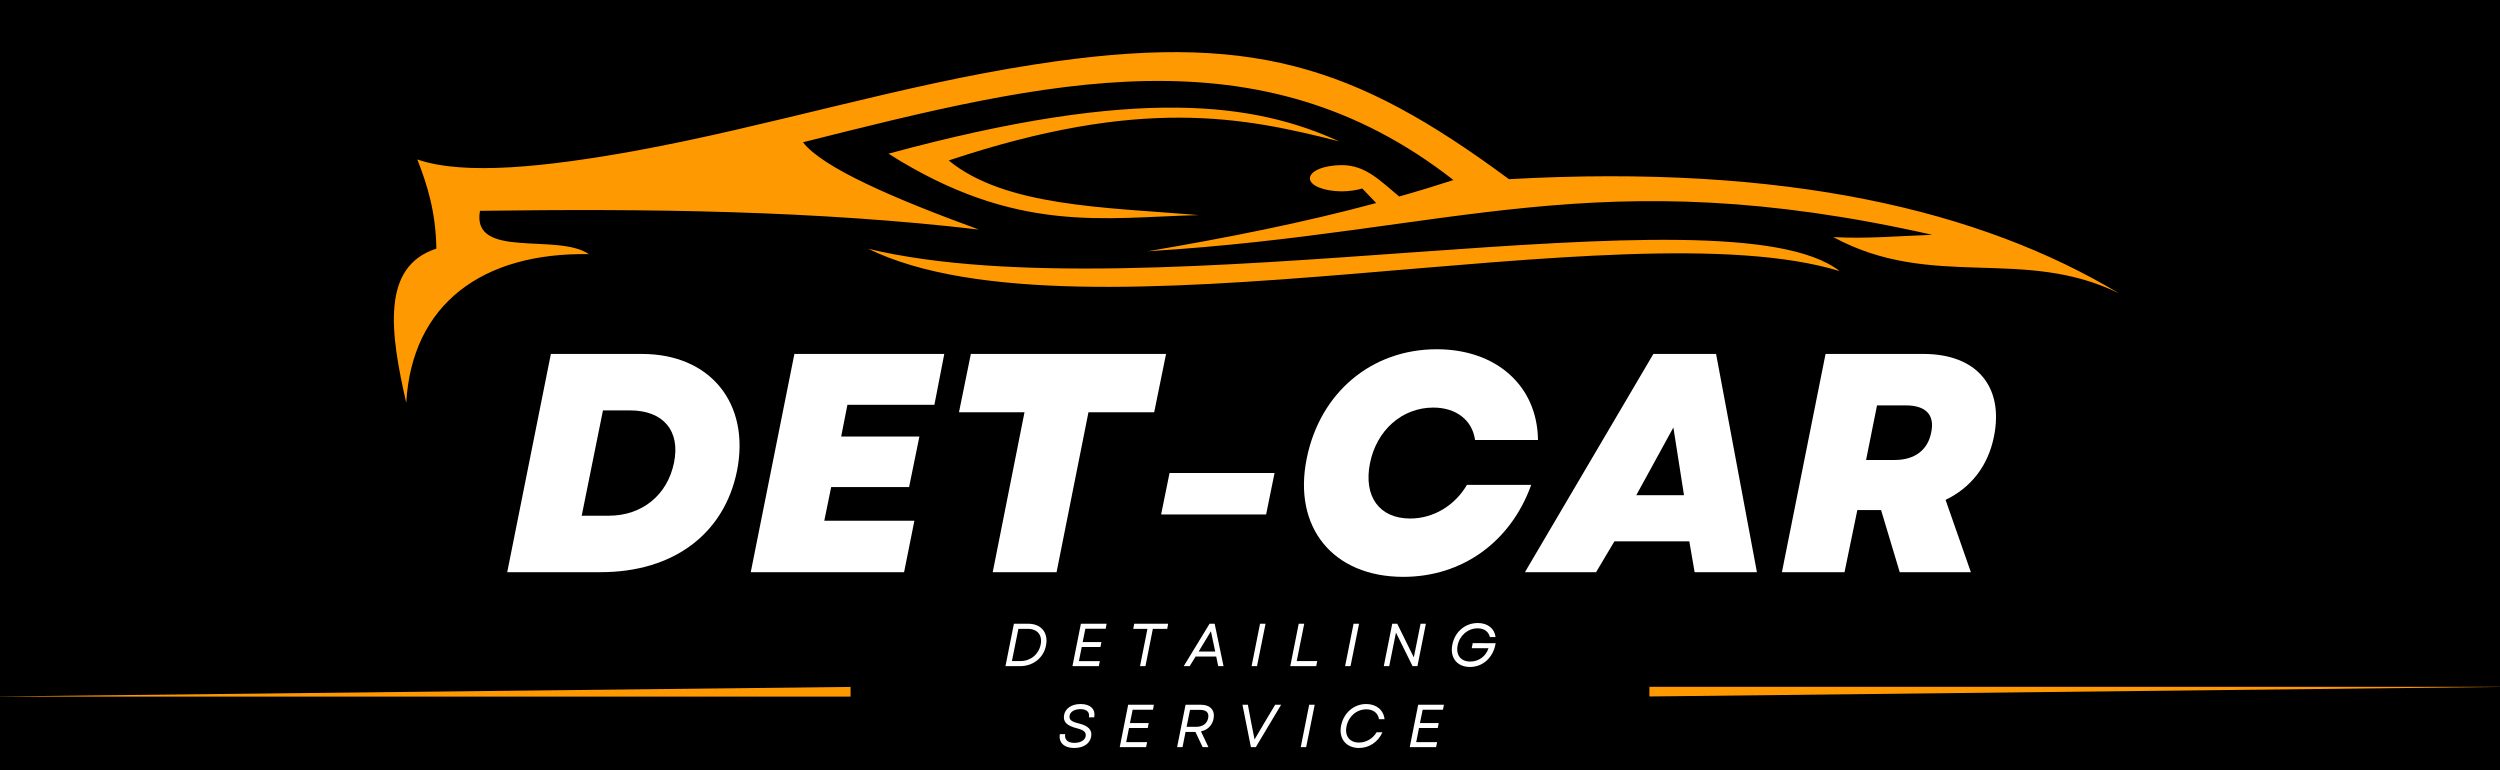 <svg version="1.0" preserveAspectRatio="xMidYMid meet" viewBox="0 131.775 375 115.5" zoomAndPan="magnify" xmlns:xlink="http://www.w3.org/1999/xlink" xmlns="http://www.w3.org/2000/svg" style="max-height: 500px" width="375" height="115.5"><defs><g/><clipPath id="d07935965b"><path clip-rule="nonzero" d="M 59 139 L 318 139 L 318 192.145 L 59 192.145 Z M 59 139"/></clipPath><clipPath id="7646f4cd82"><path clip-rule="nonzero" d="M 0 233 L 127.586 233 L 127.586 237 L 0 237 Z M 0 233"/></clipPath><clipPath id="404b7f2819"><path clip-rule="nonzero" d="M 0 230.625 L 127.586 230.625 L 127.586 240.047 L 0 240.047 Z M 0 230.625"/></clipPath><clipPath id="34acce5957"><path clip-rule="nonzero" d="M 247.41 234 L 375 234 L 375 239 L 247.41 239 Z M 247.41 234"/></clipPath><clipPath id="147c74b885"><path clip-rule="nonzero" d="M 247.41 231.012 L 375 231.012 L 375 240.43 L 247.41 240.43 Z M 247.41 231.012"/></clipPath></defs><rect fill-opacity="1" height="450" y="-37.5" fill="#ffffff" width="450" x="-37.5"/><rect fill-opacity="1" height="450" y="-37.5" fill="#000000" width="450" x="-37.5"/><g clip-path="url(#d07935965b)"><path fill-rule="evenodd" fill-opacity="1" d="M 130.227 169.09 C 172.07 179.168 259.012 159.234 275.949 172.441 C 243.543 162.531 161.934 184.594 130.227 169.09 Z M 60.938 192.203 C 61.766 177.414 72.336 169.617 88.328 169.898 C 83.676 166.656 70.676 170.766 71.996 163.398 C 97.164 163.059 122.238 163.344 146.824 166.207 C 133.918 161.496 123.352 156.898 120.449 153.113 C 157.109 143.898 188.816 135.949 218.016 158.781 C 215.344 159.648 212.629 160.477 209.879 161.25 C 207.109 158.973 204.887 156.543 201.289 156.543 C 198.613 156.543 196.484 157.406 196.484 158.539 C 196.484 159.613 198.613 160.477 201.289 160.477 C 202.457 160.477 203.512 160.289 204.34 160.047 L 206.43 162.23 C 195.469 165.188 183.938 167.469 172.145 169.465 C 218.113 166.656 239.305 155.598 289.832 166.996 C 284.594 167.184 280.035 167.617 274.988 167.336 C 289.832 175.379 303.492 168.691 317.848 175.777 C 297.18 163.359 267.941 156.332 226.344 158.652 C 203.059 141.434 187.5 136.441 155.266 141.434 C 135.051 144.539 115.402 150.738 95.129 154.43 C 82.133 156.766 69.715 158.16 62.594 155.691 C 64.102 159.52 65.363 163.551 65.457 169.07 C 57.152 171.746 58.508 181.598 60.938 192.203 Z M 133.277 154.828 C 170.902 144.598 188.309 147.254 200.875 152.98 C 186.367 149.289 171.145 146.234 142.305 155.844 C 150.742 162.777 165.812 162.871 179.832 164.039 C 165.684 164.379 152.438 166.996 133.277 154.828 Z M 133.277 154.828" fill="#ff9901"/></g><g fill-opacity="1" fill="#ffffff"><g transform="translate(75.053, 217.6)"><g><path d="M 1.031 0 L 15.062 0 C 25.906 0 33.578 -5.703 35.5 -15.203 C 37.5 -25.297 31.516 -32.734 21.234 -32.734 L 7.578 -32.734 Z M 12.203 -8.469 L 15.391 -24.266 L 19.453 -24.266 C 24.453 -24.266 27.031 -21.188 26.047 -16.422 C 25.062 -11.547 21.234 -8.469 16.281 -8.469 Z M 12.203 -8.469"/></g></g></g><g fill-opacity="1" fill="#ffffff"><g transform="translate(111.582, 217.6)"><g><path d="M 1.031 0 L 24.031 0 L 25.578 -7.719 L 12.062 -7.719 L 13.094 -12.766 L 24.781 -12.766 L 26.328 -20.344 L 14.594 -20.344 L 15.531 -25.109 L 28.578 -25.109 L 30.062 -32.734 L 7.578 -32.734 Z M 1.031 0"/></g></g></g><g fill-opacity="1" fill="#ffffff"><g transform="translate(140.206, 217.6)"><g><path d="M 8.703 0 L 18.281 0 L 23.062 -23.984 L 32.922 -23.984 L 34.703 -32.734 L 5.422 -32.734 L 3.641 -23.984 L 13.469 -23.984 Z M 8.703 0"/></g></g></g><g fill-opacity="1" fill="#ffffff"><g transform="translate(172.151, 217.6)"><g><path d="M 2.016 -8.656 L 17.766 -8.656 L 19.031 -14.875 L 3.281 -14.875 Z M 2.016 -8.656"/></g></g></g><g fill-opacity="1" fill="#ffffff"><g transform="translate(193.479, 217.6)"><g><path d="M 17.016 0.703 C 25.812 0.703 33.109 -4.484 36.203 -13.094 L 26.562 -13.094 C 24.734 -9.969 21.516 -8.047 18.047 -8.047 C 13.422 -8.047 11.031 -11.359 12.016 -16.328 C 13 -21.281 16.828 -24.688 21.516 -24.688 C 24.922 -24.688 27.359 -22.828 27.781 -19.828 L 37.219 -19.828 C 37.125 -27.969 30.953 -33.438 22.031 -33.438 C 12.297 -33.438 4.531 -26.984 2.531 -17.062 C 0.422 -6.734 6.453 0.703 17.016 0.703 Z M 17.016 0.703"/></g></g></g><g fill-opacity="1" fill="#ffffff"><g transform="translate(230.99, 217.6)"><g><path d="M -2.25 0 L 8.422 0 L 11.172 -4.625 L 22.406 -4.625 L 23.203 0 L 32.547 0 L 26.422 -32.734 L 17.016 -32.734 Z M 14.453 -11.547 L 20.016 -21.703 L 21.609 -11.547 Z M 14.453 -11.547"/></g></g></g><g fill-opacity="1" fill="#ffffff"><g transform="translate(266.256, 217.6)"><g><path d="M 1.031 0 L 10.422 0 L 12.344 -9.312 L 15.906 -9.312 L 18.703 0 L 29.375 0 L 25.578 -10.844 C 29.375 -12.672 31.938 -15.906 32.828 -20.297 C 34.375 -27.875 30.203 -32.734 22.266 -32.734 L 7.578 -32.734 Z M 13.656 -16.828 L 15.297 -25.016 L 19.641 -25.016 C 22.688 -25.016 23.984 -23.516 23.422 -20.953 C 22.922 -18.328 20.953 -16.828 17.953 -16.828 Z M 13.656 -16.828"/></g></g></g><g fill-opacity="1" fill="#ffffff"><g transform="translate(150.367, 231.696)"><g><path d="M 0.453 0 L 2.672 0 C 4.609 0 6.188 -1.266 6.531 -3.094 C 6.922 -5 5.812 -6.359 3.891 -6.359 L 1.719 -6.359 Z M 1.422 -0.766 L 2.391 -5.594 L 3.797 -5.594 C 5.25 -5.594 6.016 -4.656 5.734 -3.234 C 5.438 -1.766 4.219 -0.766 2.734 -0.766 Z M 1.422 -0.766"/></g></g></g><g fill-opacity="1" fill="#ffffff"><g transform="translate(160.415, 231.696)"><g><path d="M 0.453 0 L 4.406 0 L 4.562 -0.75 L 1.422 -0.75 L 1.844 -2.875 L 4.656 -2.875 L 4.797 -3.609 L 1.984 -3.609 L 2.391 -5.609 L 5.438 -5.609 L 5.578 -6.359 L 1.719 -6.359 Z M 0.453 0"/></g></g></g><g fill-opacity="1" fill="#ffffff"><g transform="translate(169.021, 231.696)"><g><path d="M 1.984 0 L 2.797 0 L 3.906 -5.594 L 6.062 -5.594 L 6.203 -6.359 L 1.109 -6.359 L 0.969 -5.594 L 3.094 -5.594 Z M 1.984 0"/></g></g></g><g fill-opacity="1" fill="#ffffff"><g transform="translate(177.872, 231.696)"><g><path d="M -0.312 0 L 0.578 0 L 1.469 -1.438 L 4.562 -1.438 L 4.859 0 L 5.656 0 L 4.328 -6.359 L 3.562 -6.359 Z M 1.922 -2.188 L 3.766 -5.234 L 4.406 -2.188 Z M 1.922 -2.188"/></g></g></g><g fill-opacity="1" fill="#ffffff"><g transform="translate(187.286, 231.696)"><g><path d="M 0.453 0 L 1.266 0 L 2.547 -6.359 L 1.719 -6.359 Z M 0.453 0"/></g></g></g><g fill-opacity="1" fill="#ffffff"><g transform="translate(193.088, 231.696)"><g><path d="M 0.453 0 L 4.344 0 L 4.5 -0.766 L 1.422 -0.766 L 2.547 -6.359 L 1.719 -6.359 Z M 0.453 0"/></g></g></g><g fill-opacity="1" fill="#ffffff"><g transform="translate(201.313, 231.696)"><g><path d="M 0.453 0 L 1.266 0 L 2.547 -6.359 L 1.719 -6.359 Z M 0.453 0"/></g></g></g><g fill-opacity="1" fill="#ffffff"><g transform="translate(207.116, 231.696)"><g><path d="M 0.453 0 L 1.266 0 L 2.062 -3.953 L 2.281 -5.031 L 4.766 0 L 5.5 0 L 6.766 -6.359 L 5.969 -6.359 L 5.234 -2.688 L 4.953 -1.312 L 2.469 -6.359 L 1.719 -6.359 Z M 0.453 0"/></g></g></g><g fill-opacity="1" fill="#ffffff"><g transform="translate(217.146, 231.696)"><g><path d="M 3.344 0.125 C 5.312 0.125 6.859 -1.312 7.203 -3.438 L 3.766 -3.453 L 3.609 -2.688 L 6.125 -2.688 C 5.766 -1.5 4.672 -0.688 3.391 -0.688 C 1.984 -0.688 1.203 -1.656 1.5 -3.125 C 1.812 -4.625 3.047 -5.672 4.5 -5.672 C 5.469 -5.672 6.125 -5.203 6.344 -4.359 L 7.188 -4.359 C 7.047 -5.609 6.031 -6.469 4.531 -6.469 C 2.625 -6.469 1.078 -5.156 0.703 -3.219 C 0.312 -1.266 1.422 0.125 3.344 0.125 Z M 3.344 0.125"/></g></g></g><g fill-opacity="1" fill="#ffffff"><g transform="translate(158.511, 243.847)"><g><path d="M 2.609 0.125 C 4.047 0.125 4.953 -0.547 5.156 -1.531 C 5.359 -2.547 4.781 -3.203 3.281 -3.562 C 2.141 -3.828 1.812 -4.156 1.938 -4.766 C 2.031 -5.297 2.672 -5.703 3.531 -5.703 C 4.516 -5.703 4.969 -5.25 4.828 -4.469 L 5.625 -4.469 C 5.844 -5.688 5.062 -6.469 3.578 -6.469 C 2.25 -6.469 1.297 -5.812 1.109 -4.859 C 0.906 -3.781 1.5 -3.219 3.031 -2.828 C 4.141 -2.547 4.453 -2.203 4.328 -1.594 C 4.219 -1.062 3.594 -0.641 2.641 -0.641 C 1.625 -0.641 1.141 -1.141 1.266 -1.953 L 0.469 -1.953 C 0.25 -0.688 1.109 0.125 2.609 0.125 Z M 2.609 0.125"/></g></g></g><g fill-opacity="1" fill="#ffffff"><g transform="translate(167.507, 243.847)"><g><path d="M 0.453 0 L 4.406 0 L 4.562 -0.75 L 1.422 -0.75 L 1.844 -2.875 L 4.656 -2.875 L 4.797 -3.609 L 1.984 -3.609 L 2.391 -5.609 L 5.438 -5.609 L 5.578 -6.359 L 1.719 -6.359 Z M 0.453 0"/></g></g></g><g fill-opacity="1" fill="#ffffff"><g transform="translate(176.113, 243.847)"><g><path d="M 0.453 0 L 1.266 0 L 1.719 -2.281 L 3.203 -2.281 L 4.281 0 L 5.156 0 L 4.031 -2.359 C 5.031 -2.578 5.719 -3.266 5.922 -4.25 C 6.172 -5.516 5.438 -6.359 4.047 -6.359 L 1.719 -6.359 Z M 1.875 -3.047 L 2.391 -5.594 L 3.859 -5.594 C 4.906 -5.594 5.266 -5.125 5.109 -4.344 C 4.938 -3.547 4.328 -3.047 3.281 -3.047 Z M 1.875 -3.047"/></g></g></g><g fill-opacity="1" fill="#ffffff"><g transform="translate(185.417, 243.847)"><g><path d="M 2.219 0 L 2.953 0 L 6.75 -6.359 L 5.859 -6.359 L 4.25 -3.672 L 2.766 -1.156 L 2.266 -3.672 L 1.766 -6.359 L 0.953 -6.359 Z M 2.219 0"/></g></g></g><g fill-opacity="1" fill="#ffffff"><g transform="translate(194.658, 243.847)"><g><path d="M 0.453 0 L 1.266 0 L 2.547 -6.359 L 1.719 -6.359 Z M 0.453 0"/></g></g></g><g fill-opacity="1" fill="#ffffff"><g transform="translate(200.461, 243.847)"><g><path d="M 3.391 0.125 C 4.859 0.125 6.234 -0.719 6.906 -2.234 L 6.031 -2.234 C 5.484 -1.297 4.469 -0.688 3.391 -0.688 C 1.984 -0.688 1.219 -1.672 1.516 -3.109 C 1.812 -4.609 3.016 -5.672 4.5 -5.672 C 5.531 -5.672 6.25 -5.109 6.391 -4.188 L 7.219 -4.188 C 7.078 -5.578 5.984 -6.469 4.469 -6.469 C 2.609 -6.469 1.094 -5.141 0.703 -3.234 C 0.312 -1.297 1.453 0.125 3.391 0.125 Z M 3.391 0.125"/></g></g></g><g fill-opacity="1" fill="#ffffff"><g transform="translate(211.008, 243.847)"><g><path d="M 0.453 0 L 4.406 0 L 4.562 -0.75 L 1.422 -0.75 L 1.844 -2.875 L 4.656 -2.875 L 4.797 -3.609 L 1.984 -3.609 L 2.391 -5.609 L 5.438 -5.609 L 5.578 -6.359 L 1.719 -6.359 Z M 0.453 0"/></g></g></g><g clip-path="url(#7646f4cd82)"><path fill-rule="nonzero" fill-opacity="1" d="M -2.066 236.266 L 286.352 236.266 L 286.352 233.031 Z M -2.066 236.266" fill="#ff9901"/></g><g clip-path="url(#404b7f2819)"><path fill-rule="nonzero" fill-opacity="1" d="M 308.348 250.562 L 288.34 250.562 L 285.258 244.371 L -21.902 244.371 L 283.289 244.371 L 286.727 241.793 L 289.801 247.113 L 302.906 247.113 L 291.969 227.32 L 18.633 227.32 L 293.441 224.754 L 308.348 250.562" fill="#ff9901"/></g><g clip-path="url(#34acce5957)"><path fill-rule="nonzero" fill-opacity="1" d="M 377.062 234.793 L 88.645 234.793 L 88.645 238.027 Z M 377.062 234.793" fill="#ff9901"/></g><g clip-path="url(#147c74b885)"><path fill-rule="nonzero" fill-opacity="1" d="M 66.648 220.496 L 86.652 220.496 L 89.738 226.688 L 396.898 226.688 L 91.707 226.688 L 88.27 229.262 L 85.195 223.945 L 72.09 223.945 L 83.023 243.738 L 356.359 243.738 L 81.555 246.301 L 66.648 220.496" fill="#ff9901"/></g></svg>